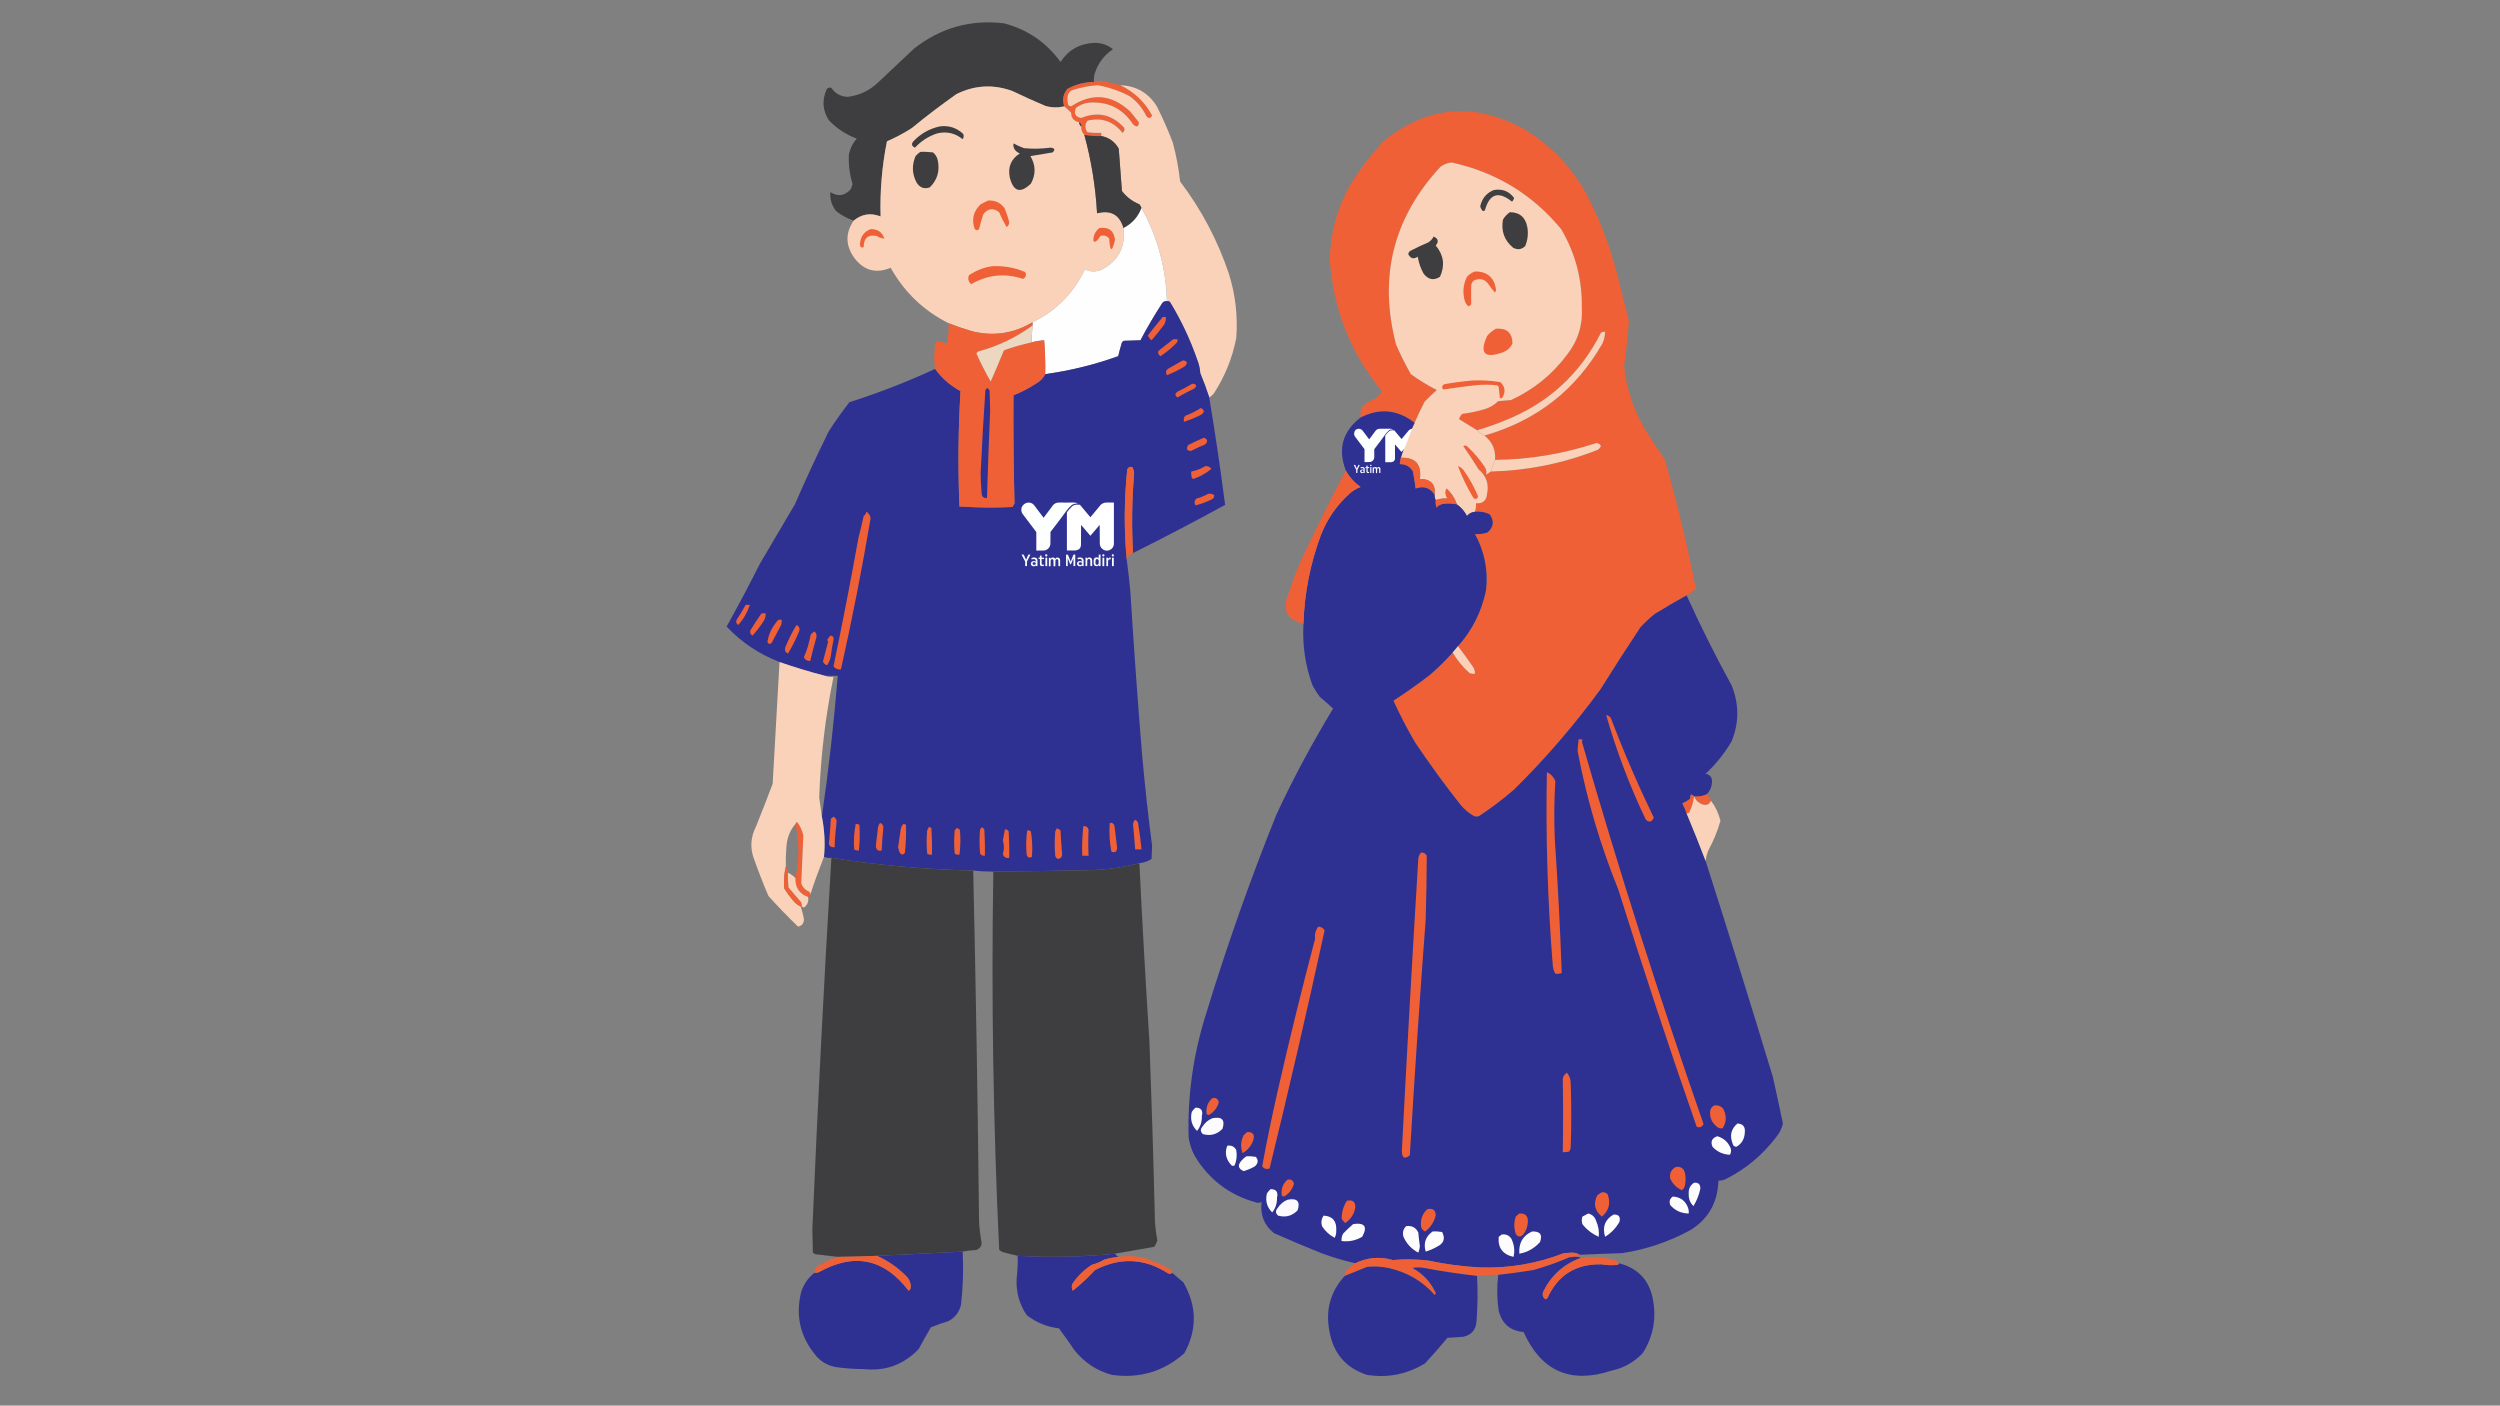 <?xml version="1.0" encoding="utf-8"?>
<!-- Generator: Adobe Illustrator 24.0.1, SVG Export Plug-In . SVG Version: 6.00 Build 0)  -->
<svg version="1.1" id="Layer_1" xmlns="http://www.w3.org/2000/svg" xmlns:xlink="http://www.w3.org/1999/xlink" x="0px" y="0px"
	 viewBox="0 0 2362 1328" style="enable-background:new 0 0 2362 1328;" xml:space="preserve">
<rect x="0" y="0" width="2362" height="1328" fill="#808080" stroke="none"/>
<style type="text/css">
	.st0{fill-rule:evenodd;clip-rule:evenodd;fill:#3E3E40;}
	.st1{fill-rule:evenodd;clip-rule:evenodd;fill:#EF6036;}
	.st2{fill-rule:evenodd;clip-rule:evenodd;fill:#F9D2B9;}
	.st3{fill-rule:evenodd;clip-rule:evenodd;fill:#3F3E40;}
	.st4{fill-rule:evenodd;clip-rule:evenodd;fill:#403F41;}
	.st5{fill-rule:evenodd;clip-rule:evenodd;fill:#FEFEFE;}
	.st6{fill-rule:evenodd;clip-rule:evenodd;fill:#2E3192;}
	.st7{fill-rule:evenodd;clip-rule:evenodd;fill:#EED7C1;}
	.st8{opacity:0.996;fill-rule:evenodd;clip-rule:evenodd;fill:#FEFFFE;enable-background:new    ;}
	.st9{opacity:0.955;fill-rule:evenodd;clip-rule:evenodd;fill:#FEFFFE;enable-background:new    ;}
	.st10{opacity:0.972;fill-rule:evenodd;clip-rule:evenodd;fill:#FEFFFE;enable-background:new    ;}
	.st11{opacity:0.973;fill-rule:evenodd;clip-rule:evenodd;fill:#FEFFFE;enable-background:new    ;}
	.st12{opacity:0.978;fill-rule:evenodd;clip-rule:evenodd;fill:#FEFFFE;enable-background:new    ;}
	.st13{opacity:0.988;fill-rule:evenodd;clip-rule:evenodd;fill:#FEFFFE;enable-background:new    ;}
	.st14{opacity:0.997;fill-rule:evenodd;clip-rule:evenodd;fill:#FEFFFE;enable-background:new    ;}
	.st15{fill-rule:evenodd;clip-rule:evenodd;fill:#FDFCFD;}
	.st16{fill-rule:evenodd;clip-rule:evenodd;fill:#FBFBFD;}
	.st17{fill-rule:evenodd;clip-rule:evenodd;fill:#FEFDFE;}
	.st18{fill-rule:evenodd;clip-rule:evenodd;fill:#FDFDFD;}
	.st19{fill-rule:evenodd;clip-rule:evenodd;fill:#FDFDFE;}
	.st20{fill-rule:evenodd;clip-rule:evenodd;fill:#FCFCFD;}
	.st21{opacity:0.957;fill-rule:evenodd;clip-rule:evenodd;fill:#FEFFFE;enable-background:new    ;}
	.st22{opacity:0.959;fill-rule:evenodd;clip-rule:evenodd;fill:#FEFFFE;enable-background:new    ;}
	.st23{opacity:0.968;fill-rule:evenodd;clip-rule:evenodd;fill:#FEFFFE;enable-background:new    ;}
	.st24{opacity:0.97;fill-rule:evenodd;clip-rule:evenodd;fill:#FEFFFE;enable-background:new    ;}
	.st25{opacity:0.976;fill-rule:evenodd;clip-rule:evenodd;fill:#FEFFFE;enable-background:new    ;}
	.st26{opacity:0.98;fill-rule:evenodd;clip-rule:evenodd;fill:#FEFFFE;enable-background:new    ;}
</style>
<g>
	<g>
		<path class="st0" d="M1033.5,77.5c-8.9,0.1-17.2,2.3-25,6.5c-4,4.9-5,10.4-3,16.5c-6,1.4-12,1.3-18-0.5c-10.5-4.4-20.8-9.1-31-14
			c-18.1-6.6-35.8-5.6-53,3c-14.4,10.2-28.4,20.8-42,32c-7.5,4.8-15.3,9-23.5,12.5c-4.7,23.4-6.7,47.1-6,71
			c-9.4-3.7-17.9-2.3-25.5,4c-6-2.1-11.5-5.1-16.5-9c-4.1-5.2-6-11.2-5.5-18c7.3,4.6,13.8,3.6,19.5-3c0.5-1.5,1-3,1.5-4.5
			c-2.7-9-3.9-18.2-3.5-27.5c1-5.9,3.5-11.1,7.5-15.5c-10.1-3.8-19-9.6-26.5-17.5c-5.9-9.4-6.5-19.1-2-29c1.1-1.7,2.6-2.2,4.5-1.5
			c3.6,5.4,8.8,8.3,15.5,8.5c11-1.4,20.5-5.9,28.5-13.5c11.3-10.7,22.7-21.3,34-32c25-19.7,53.3-27.7,85-24
			c22.1,5.8,40,18,53.5,36.5c7.5-11.4,18.1-17.4,32-18c6.6-0.1,12.5,1.9,17.5,6c-8.7,5.9-14.6,13.9-17.5,24
			C1033.5,72.8,1033.3,75.1,1033.5,77.5z"/>
	</g>
	<g>
		<path class="st1" d="M1058.5,80.5c13,6.2,23,15.7,30,28.5c-1.4,3.1-3.3,3.3-5.5,0.5c-3.6-7.4-8.8-13.6-15.5-18.5
			c-9.6-5.1-19.8-8.6-30.5-10.5c-8,0.6-15.8,2.1-23.5,4.5c-2.2,0.8-3.7,2.3-4.5,4.5c-0.8,3.4-0.7,6.7,0.5,10c0.8,0.4,1.6,0.8,2.5,1
			c19.8-13.1,38.4-11.4,56,5c2.7,3.3,5.3,6.7,8,10c-0.1,4.4-1.9,5.1-5.5,2c-9.8-15.1-23.8-21.9-42-20.5c-4.5,0.6-8.5,2.2-12,5
			c-2.1,5.2-0.5,8.4,5,9.5c15.4-6.4,28.9-3.4,40.5,9c0.9,2.1,0.4,3.8-1.5,5c-8.6-10.9-19.6-14.7-33-11.5c-2.7,3.7-2.7,7.3,0,11
			c4.3,0.5,8.7,0.7,13,0.5c0,1,0,2,0,3c-5.4,0.3-10.8-0.1-16-1c-2.1-2.2-3.1-4.9-3-8c0.3-1.9-0.4-3.2-2-4c-4.9-1-7.4-4-7.5-9
			c-2.1-2.2-4.2-4.2-6.5-6c-2-6.1-1-11.6,3-16.5c7.8-4.2,16.1-6.4,25-6.5c1.6-0.6,3.2-0.9,5-1C1045.3,77.2,1052,78.6,1058.5,80.5z"
			/>
	</g>
	<g>
		<path class="st2" d="M1058.5,80.5c15.1,0.6,26.6,7.3,34.5,20c5.6,11.1,10.6,22.5,15,34c3.3,12.1,5.6,24.5,7,37
			c20,26.4,35.4,55.4,46,87c6.3,19.9,8.6,40.2,7,61c-3.7,18.8-10.7,36.1-21,52c-1.3,1.7-2.8,3-4.5,4c-2.5-7.7-5.3-15.3-8.5-23
			c-0.3-4.5-1.3-8.8-3-13c-6.6-18.9-15.1-36.9-25.5-54c-0.8-0.9-1.8-1.2-3-1c-0.9-31.4-8.9-60.7-24-88c-0.5-1.2-1.2-2.4-2-3.5
			c-6.6-2.6-12.1-6.8-16.5-12.5c-1-13.3-2-26.7-3-40c-3.7-6.6-9.2-10.6-16.5-12c0-1,0-2,0-3c-4.3,0.2-8.7,0-13-0.5
			c-2.7-3.7-2.7-7.3,0-11c13.4-3.2,24.4,0.6,33,11.5c1.9-1.2,2.4-2.9,1.5-5c-11.6-12.4-25.1-15.4-40.5-9c-5.5-1.1-7.1-4.3-5-9.5
			c3.5-2.8,7.5-4.4,12-5c18.2-1.4,32.2,5.4,42,20.5c3.6,3.1,5.4,2.4,5.5-2c-2.7-3.3-5.3-6.7-8-10c-17.6-16.4-36.2-18.1-56-5
			c-0.9-0.2-1.7-0.6-2.5-1c-1.2-3.3-1.3-6.6-0.5-10c0.8-2.2,2.3-3.7,4.5-4.5c7.7-2.4,15.5-3.9,23.5-4.5c10.7,1.9,20.9,5.4,30.5,10.5
			c6.7,4.9,11.9,11.1,15.5,18.5c2.2,2.8,4.1,2.6,5.5-0.5C1081.5,96.2,1071.5,86.7,1058.5,80.5z"/>
	</g>
	<g>
		<path class="st2" d="M1005.5,100.5c2.3,1.8,4.4,3.8,6.5,6c0.1,5,2.6,8,7.5,9c0.2,1.7,0.8,3,2,4c-0.1,3.1,0.9,5.8,3,8
			c6.6,24.2,10.6,48.9,12,74c13-3.3,21.3,1.3,25,14c2.1,17.9-4.9,31.1-21,39.5c-5.3,2.1-10.5,1.9-15.5-0.5
			c-10.7,22.5-27.2,39.2-49.5,50c-17.9,10.7-36.9,13.5-57,8.5c-7.5-2.2-14.8-4.7-22-7.5c-23.7-11.8-42-29.3-55-52.5
			c-13.9,5.8-25.4,2.6-34.5-9.5c-8.2-11.6-8.4-23.3-0.5-35c7.6-6.3,16.1-7.7,25.5-4c-0.7-23.9,1.3-47.6,6-71
			c8.2-3.5,16-7.7,23.5-12.5c13.6-11.2,27.6-21.8,42-32c17.2-8.6,34.9-9.6,53-3c10.2,4.9,20.5,9.6,31,14
			C993.5,101.8,999.5,101.9,1005.5,100.5z"/>
	</g>
	<g>
		<path class="st1" d="M1593.5,562.5c-10.1,5.6-20.1,11.4-30,17.5c-4.8,3.8-9.3,8-13.5,12.5c-12.9,19.5-25.6,39.2-38,59
			c-24.6,33.6-51.7,65.1-81.5,94.5c-10.5,9.1-21.5,17.4-33,25c-1.7,0.7-3.3,0.7-5,0c-4.8-2.7-8.9-6.2-12.5-10.5
			c-15.1-19.1-29.4-38.8-43-59c-7.5-12.8-14.3-26-20.5-39.5c11.6-7.5,22.9-15.5,34-24c7.9-6.7,15.2-13.9,22-21.5
			c4.3,7.3,9.6,13.8,16,19.5c1.6,0.5,3.3,0.7,5,0.5c0.1-2.2-0.4-4.2-1.5-6c-4.7-6.8-9.5-13.5-14.5-20c13.6-15.2,22.4-32.8,26.5-53
			c2.1-18.8-1.4-36.4-10.5-53c3.8,0.4,7.8-0.1,12-1.5c5.7-5.2,6.3-10.9,2-17c-4.4-2.2-9.1-3-14-2.5c0.9-2.6,1.2-5.2,1-8
			c6.4,0.5,9.9-2.5,10.5-9c1.9-9.4-0.8-17-8-23c-4.6-7.5-9.5-14.8-14.5-22c1.3-0.9,2.6-0.7,4,0.5c6.3,5.9,11.8,12.4,16.5,19.5
			c1.4,2.3,1.7,4.7,1,7c1.6-0.9,3.1-1.9,4.5-3c34.9-0.9,68.6-7.7,101-20.5c4.1-2.9,3.8-5-1-6.5c-31.4,10.3-63.4,15.7-96,16
			c0.8-9.5-2.6-17.1-10-23c49.1-14,86.3-43,111.5-87c1.6-3.5,2.4-7.2,2.5-11c-1.5-0.3-2.8,0.1-4,1c-19.6,38.8-49.6,66.3-90,82.5
			c-8.8,3.7-17.8,6.8-27,9.5c-5.6-3.5-11.3-7-17-10.5c0.6-1.9,1.6-3.6,3-5c7.8-0.9,15.5-2.6,23-5c4.2-1.6,7.8-3.9,11-7
			c4-0.3,8-0.7,12-1c21.6-9.9,39.4-24.4,53.5-43.5c10-12.9,14.5-27.6,13.5-44c0.4-26.6-6.1-51.2-19.5-74
			c-27.1-32.8-61.6-53.8-103.5-63c-3.8,0.4-7.3,1.8-10.5,4c-44.7,48.2-58.7,104.2-42,168c4.1,9.6,8.8,18.9,14,28
			c7.8,5.7,16,10.7,24.5,15c-4,3.5-7.8,7.1-11.5,11c-3.5,6.6-6.6,13.3-9.5,20c-16-12.5-33-14.2-51-5c-0.2-3,0-6,0.5-9
			c4.1-4.3,8.9-7.5,14.5-9.5c2.2-1.7,3.9-3.9,5-6.5c-29.2-35.6-45.5-76.4-49-122.5c0.2-26.7,7-51.5,20.5-74.5
			c8.7-13.7,18.5-26.5,29.5-38.5c42.3-34.5,87.3-38.2,135-11c25.9,15.9,45.7,37.4,59.5,64.5c11,21.8,19.7,44.4,26,68
			c4,16,8,32,12,48c-1,14.2-2.5,28.3-4.5,42.5c2.2,20.5,8.3,39.6,18.5,57.5c6.4,10.5,13.1,20.8,20,31c11.6,40.6,21.4,81.6,29.5,123
			c-1.1-0.1-2.1,0-3,0.5C1597.9,560.1,1595.9,561.6,1593.5,562.5z"/>
	</g>
	<g>
		<path class="st0" d="M1019.5,115.5c1.6,0.8,2.3,2.1,2,4C1020.3,118.5,1019.7,117.2,1019.5,115.5z"/>
	</g>
	<g>
		<path class="st0" d="M887.5,119.5c8.7-1.3,16.2,1.1,22.5,7c0.8,1.8,0.6,3.4-0.5,5c-7-5.7-15-7.6-24-5.5c-8.2,2.7-15.2,7.2-21,13.5
			c-3.2-1.4-3.7-3.4-1.5-6C869.8,126.3,878,121.7,887.5,119.5z"/>
	</g>
	<g>
		<path class="st0" d="M1024.5,127.5c5.2,0.9,10.6,1.3,16,1c7.3,1.4,12.8,5.4,16.5,12c1,13.3,2,26.7,3,40c4.4,5.7,9.9,9.9,16.5,12.5
			c0.8,1.1,1.5,2.3,2,3.5c-3.2,8.5-8.9,14.9-17,19c-3.7-12.7-12-17.3-25-14C1035.1,176.4,1031.1,151.7,1024.5,127.5z"/>
	</g>
	<g>
		<path class="st0" d="M869.5,143.5c4-0.2,8,0,12,0.5c2.4,2,3.9,4.5,4.5,7.5c2.1,10-0.4,18.5-7.5,25.5c-5.2,1.9-9.4,0.4-12.5-4.5
			c-4.3-8.1-4.6-16.4-1-25C866.4,145.9,867.9,144.6,869.5,143.5z"/>
	</g>
	<g>
		<path class="st3" d="M957.5,135.5c3.2,1.7,6.5,3.2,10,4.5c8.4,0.8,16.7,0.6,25-0.5c4,0.4,4.7,1.9,2,4.5c-7,1.2-14,2.4-21,3.5
			c5.1,8.5,5.3,17.2,0.5,26c-10,9.6-16.6,7.6-20-6c-1.9-9.8,1.3-17.3,9.5-22.5C959,143,957,139.9,957.5,135.5z"/>
	</g>
	<g>
		<path class="st2" d="M1395.5,406.5c2.1,1.9,4.4,3.6,7,5c7.4,5.9,10.8,13.5,10,23c-1.3,3.6-2.6,7.2-4,11c-1.4,1.1-2.9,2.1-4.5,3
			c0.7-2.3,0.4-4.7-1-7c-4.7-7.1-10.2-13.6-16.5-19.5c-1.4-1.2-2.7-1.4-4-0.5c5,7.2,9.9,14.5,14.5,22c7.2,6,9.9,13.6,8,23
			c-0.6,6.5-4.1,9.5-10.5,9c0.2,2.8-0.1,5.4-1,8c-3.1,0.3-5.6,1.6-7.5,4c-2.3-4.5-5.5-8.1-9.5-11c-2.1-5.9-5.4-10.9-10-15
			c-1.2,3.3-0.9,6.5,1,9.5c-3.7-0.3-7.3,0.2-11,1.5c-0.8-1.5-1.1-3.2-1-5c1-10-3.6-15-14-15c1.8-13.8-4.2-20.5-18-20
			c3.5-11.3,7.8-22.3,13-33c2.9-6.7,6-13.4,9.5-20c3.7-3.9,7.5-7.5,11.5-11c-8.5-4.3-16.7-9.3-24.5-15c-5.2-9.1-9.9-18.4-14-28
			c-16.7-63.8-2.7-119.8,42-168c3.2-2.2,6.7-3.6,10.5-4c41.9,9.2,76.4,30.2,103.5,63c13.4,22.8,19.9,47.4,19.5,74
			c1,16.4-3.5,31.1-13.5,44c-14.1,19.1-31.9,33.6-53.5,43.5c-4,0.3-8,0.7-12,1c-3.2,3.1-6.8,5.4-11,7c-7.5,2.4-15.2,4.1-23,5
			c-1.4,1.4-2.4,3.1-3,5C1384.2,399.5,1389.9,403,1395.5,406.5z"/>
	</g>
	<g>
		<path class="st4" d="M1411.5,179.5c8-1.3,14.3,1.2,19,7.5c-0.3,1.4-0.9,2.6-2,3.5c-12.7-10.2-21.2-7.5-25.5,8
			c-0.7,1-1.6,1.1-2.5,0.5c-0.9-1.2-1.6-2.5-2-4C1400.2,187.4,1404.5,182.2,1411.5,179.5z"/>
	</g>
	<g>
		<path class="st1" d="M933.5,189.5c6.4-0.5,11.6,1.9,15.5,7c1.9,4.4,3.4,8.9,4.5,13.5c0,2-0.8,3.5-2.5,4.5c-2.6-4.5-5-9.1-7-14
			c-5.6-4.3-10.6-3.7-15,2c-1.5,4.6-2.9,9.3-4,14c-1.3,1.3-2.7,1.3-4,0c-3.3-8.8-1.5-16.7,5.5-23.5
			C928.9,191.8,931.3,190.6,933.5,189.5z"/>
	</g>
	<g>
		<path class="st5" d="M1078.5,196.5c15.1,27.3,23.1,56.6,24,88c-1.9-0.2-3.4,0.5-4.5,2c-7.3,11.3-14.2,23-20.5,35
			c-5.3,0.2-10.6,0.4-16,0.5c-0.5,0.5-1,1-1.5,1.5c-1.3,4.3-2.5,8.6-3.5,13c-22.4,8.1-45.4,13.7-69,17c0.2-10.7-0.1-21.4-1-32
			c-4.1,0.3-8.1,0.9-12,2c0.3-5.3,0.7-10.7,1-16c0-1,0-2,0-3c22.3-10.8,38.8-27.5,49.5-50c5,2.4,10.2,2.6,15.5,0.5
			c16.1-8.4,23.1-21.6,21-39.5C1069.6,211.4,1075.3,205,1078.5,196.5z"/>
	</g>
	<g>
		<path class="st0" d="M1426.5,200.5c9.2,0,14.7,4.7,16.5,14c1.1,6.2,0.4,12.2-2,18c-3.4,3.3-7.2,3.8-11.5,1.5
			c-8.3-7-11.4-15.8-9.5-26.5C1421.7,204.6,1423.9,202.3,1426.5,200.5z"/>
	</g>
	<g>
		<path class="st1" d="M1038.5,215.5c8.8-1.4,13.8,2.2,15,11c-2.9,12.1-4.8,11.8-5.5-1c-2.2-2.8-5-3.6-8.5-2.5c-0.9,2-2.3,3.6-4,5
			c-0.9,0.6-1.8,0.5-2.5-0.5C1032.9,222.7,1034.8,218.7,1038.5,215.5z"/>
	</g>
	<g>
		<path class="st1" d="M822.5,216.5c6.7-0.2,11.1,2.8,13,9c-2.5-0.3-4.8-1.1-7-2.5c-8.3-1.7-12.5,1.8-12.5,10.5
			c-2.3,0.9-3.5-0.1-3.5-3C813,223.5,816.3,218.9,822.5,216.5z"/>
	</g>
	<g>
		<path class="st0" d="M1354.5,223.5c4.4,1.9,5,4.8,2,8.5c7.5,8.9,8.9,18.8,4,29.5c-5.9,3.8-11,2.8-15.5-3c-2.8-5-4.6-10.3-5.5-16
			c-3.9,2.7-6.9,1.8-9-2.5c0.3-1.3,0.9-2.3,2-3c5.6-2.9,11.2-5.6,17-8C1351.7,227.6,1353.3,225.8,1354.5,223.5z"/>
	</g>
	<g>
		<path class="st1" d="M937.5,251.5c10.8-0.5,21.1,1.3,31,5.5c1.6,2.8,0.9,5-2,6.5c-17-5.7-33.3-4-49,5c-2.6-2.4-3.3-5.2-2-8.5
			C922.3,255.5,929.6,252.6,937.5,251.5z"/>
	</g>
	<g>
		<path class="st1" d="M1393.5,256.5c11.7-0.1,18.4,5.7,20,17.5c-0.3,0.8-0.7,1.7-1,2.5c-2-2.2-3.8-4.5-5.5-7
			c-3.6-5.7-8.4-7.2-14.5-4.5c-1.4,1.2-2.2,2.7-2.5,4.5c-0.1,6-0.1,12,0,18c-0.7,0.9-1.5,1.5-2.5,2c-1.7-1.3-2.8-2.9-3.5-5
			c-2.3-7.9-1.7-15.6,2-23C1388.2,259.2,1390.7,257.5,1393.5,256.5z"/>
	</g>
	<g>
		<path class="st6" d="M1102.5,284.5c1.2-0.2,2.2,0.1,3,1c10.4,17.1,18.9,35.1,25.5,54c1.7,4.2,2.7,8.5,3,13c3.2,7.7,6,15.3,8.5,23
			c5.6,33.8,10.6,67.6,15,101.5c-28.7,15.7-57.7,30.9-87,45.5c-1.4-24.8-1.1-49.7,1-74.5c0-2.3-0.5-4.5-1.5-6.5c-2.1-1-3.8-0.3-5,2
			c-2.9,28.5-3.1,56.8-0.5,85c1.4,10.3,2.6,20.6,3.5,31c3.2,51,6.8,102,11,153c2.6,28.9,5.7,57.7,9.5,86.5
			c-0.2,4.1-0.4,8.3-0.5,12.5c-3.5,2.3-7.3,3.6-11.5,4c-14.1,3.7-28.4,5.8-43,6.5c-31.7,0.7-63.3,1.2-95,1.5c-6.4,0-12.7-0.3-19-1
			c-45-1-89.6-5-134-12c-2.5,0.2-4.8-0.1-7-1c1.2-12.7,0.5-25.4-2-38c6.4-44.1,11.4-88.4,15-133c-4,0-8,0-12,0
			c-14.5-3.7-28.8-8.1-43-13c-19.3-7.5-35.9-18.6-50-33.5c10.9-19.6,21.4-39.4,31.5-59.5c11-18.7,22-37.3,33-56
			c10.1-23.3,20.8-46.3,32-69c6.1-9.5,12.6-18.6,19.5-27.5c27.7-8.8,54.7-19.3,81-31.5c6.3,8.8,14.3,15.8,24,21
			c-2.2,36.3-2.5,72.6-1,109c16.6,1.1,33.3,1.3,50,0.5c0.8-1.1,1.5-2.3,2-3.5c-0.9-34-1.2-68-1-102c7.7-3,15-6.9,22-11.5
			c3.5-2,6.2-4.9,8-8.5c23.6-3.3,46.6-8.9,69-17c1-4.4,2.2-8.7,3.5-13c0.5-0.5,1-1,1.5-1.5c5.4-0.1,10.7-0.3,16-0.5
			c6.3-12,13.2-23.7,20.5-35C1099.1,285,1100.6,284.3,1102.5,284.5z"/>
	</g>
	<g>
		<path class="st1" d="M1098.5,299.5c1,0,2,0,3,0c0.2,2.5-0.3,4.8-1.5,7c-3.8,5.2-7.8,10.2-12,15c-1.5-1.2-2.7-2.7-3.5-4.5
			C1089,311,1093.7,305.2,1098.5,299.5z"/>
	</g>
	<g>
		<path class="st1" d="M975.5,304.5c0,1,0,2,0,3c-15.4,11.3-32.4,19.5-51,24.5c-0.9,0.4-1.6,1.1-2,2c4.1,9.1,8.6,17.9,13.5,26.5
			c4.3-9.8,8.5-19.6,12.5-29.5c8.5-3.1,17.2-5.6,26-7.5c3.9-1.1,7.9-1.7,12-2c0.9,10.6,1.2,21.3,1,32c-1.8,3.6-4.5,6.5-8,8.5
			c-7,4.6-14.3,8.5-22,11.5c-0.2,34,0.1,68,1,102c-0.5,1.2-1.2,2.4-2,3.5c-16.7,0.8-33.4,0.6-50-0.5c-1.5-36.4-1.2-72.7,1-109
			c-9.7-5.2-17.7-12.2-24-21c-1.2-8.6-1.1-17.3,0.5-26c3.2-0.3,6.4,0.3,9.5,2c0.6-0.2,1.1-0.5,1.5-1c0.9-6.1,1.4-12.1,1.5-18
			c7.2,2.8,14.5,5.3,22,7.5C938.6,318,957.6,315.2,975.5,304.5z"/>
	</g>
	<g>
		<path class="st7" d="M975.5,307.5c-0.3,5.3-0.7,10.7-1,16c-8.8,1.9-17.5,4.4-26,7.5c-4,9.9-8.2,19.7-12.5,29.5
			c-4.9-8.6-9.4-17.4-13.5-26.5c0.4-0.9,1.1-1.6,2-2C943.1,327,960.1,318.8,975.5,307.5z"/>
	</g>
	<g>
		<path class="st1" d="M1413.5,310.5c10.2-0.6,15.3,4,15.5,14c-1.9,4.1-5.1,6.9-9.5,8.5c-17,6-21.9,0.8-14.5-15.5
			C1407.4,314.5,1410.3,312.2,1413.5,310.5z"/>
	</g>
	<g>
		<path class="st2" d="M1402.5,411.5c-2.6-1.4-4.9-3.1-7-5c9.2-2.7,18.2-5.8,27-9.5c40.4-16.2,70.4-43.7,90-82.5
			c1.2-0.9,2.5-1.3,4-1c-0.1,3.8-0.9,7.5-2.5,11C1488.8,368.5,1451.6,397.5,1402.5,411.5z"/>
	</g>
	<g>
		<path class="st1" d="M1108.5,320.5c1.3,0,2.7,0,4,0c0.2,1.1,0,2.1-0.5,3c-4.7,4.9-9.9,9.3-15.5,13c-2.2-1.3-2.8-3-2-5
			C1099.2,327.8,1103.9,324.1,1108.5,320.5z"/>
	</g>
	<g>
		<path class="st1" d="M1117.5,340.5c4.3,0.5,5,2.3,2,5.5c-5.4,3.4-11.1,6.2-17,8.5c-1.4-2.4-1.1-4.4,1-6
			C1108.2,345.8,1112.9,343.1,1117.5,340.5z"/>
	</g>
	<g>
		<path class="st1" d="M1391.5,359.5c8.8-0.4,17.4,0.1,26,1.5c4.5,4.2,5.2,9.1,2,14.5c-0.8,1.2-1.6,1.2-2.5,0c-0.3-3.3-0.7-6.7-1-10
			c-0.5-0.5-1-1-1.5-1.5c-7-0.7-14-0.7-21,0c-10.1,1.2-20.1,2.5-30,4c-1.5-2-1.2-3.7,1-5C1373.6,361.4,1382.6,360.2,1391.5,359.5z"
			/>
	</g>
	<g>
		<path class="st1" d="M1126.5,362.5c4,0.4,4.6,1.9,2,4.5c-5.5,2.6-10.8,5.5-16,8.5c-2.6-1.7-2.6-3.6,0-5.5
			C1117.4,367.7,1122.1,365.2,1126.5,362.5z"/>
	</g>
	<g>
		<path class="st6" d="M932.5,366.5c1.3,0.6,2.1,1.6,2.5,3c0.2,6.2,0.3,12.3,0.5,18.5c-1.2,27.5-2.2,55-3,82.5c-3,0.3-4.7-1-5-4
			c-0.6-6.3-0.9-12.6-1-19c1.2-26.3,2.7-52.7,4.5-79C931.7,368,932.2,367.3,932.5,366.5z"/>
	</g>
	<g>
		<path class="st1" d="M1134.5,385.5c3.8,1.9,3.8,4.1,0,6.5c-5.2,2.7-10.5,4.8-16,6.5c-0.2-2,0.1-3.8,1-5.5
			C1124.8,391,1129.8,388.5,1134.5,385.5z"/>
	</g>
	<g>
		<path class="st6" d="M1336.5,399.5c-5.2,10.7-9.5,21.7-13,33c-0.3,2-0.7,4-1,6c5.6-0.1,9.8,2.2,12.5,7c1,5.3,1.8,10.6,2.5,16
			c7.7-2.8,13.7-0.8,18,6c-0.1,1.8,0.2,3.5,1,5c-0.2,2.4,0,4.7,0.5,7c1.8-1.8,4-3,6.5-3.5c4.4-0.6,8.7-0.5,13,0.5
			c4,2.9,7.2,6.5,9.5,11c1.9-2.4,4.4-3.7,7.5-4c4.9-0.5,9.6,0.3,14,2.5c4.3,6.1,3.7,11.8-2,17c-4.2,1.4-8.2,1.9-12,1.5
			c9.1,16.6,12.6,34.2,10.5,53c-4.1,20.2-12.9,37.8-26.5,53c-1.6,2-3.3,4-5,6c-6.8,7.6-14.1,14.8-22,21.5c-11.1,8.5-22.4,16.5-34,24
			c6.2,13.5,13,26.7,20.5,39.5c13.6,20.2,27.9,39.9,43,59c3.6,4.3,7.8,7.8,12.5,10.5c1.7,0.7,3.3,0.7,5,0c11.5-7.6,22.5-15.9,33-25
			c29.8-29.4,56.9-60.9,81.5-94.5c12.4-19.8,25.1-39.5,38-59c4.2-4.5,8.7-8.7,13.5-12.5c9.9-6.1,19.9-11.9,30-17.5
			c13.1,28.9,27.3,57.2,42.5,85c7.2,17.7,7.2,35.4,0,53c-6.7,11.3-14.8,21.5-24.5,30.5c4.1,0.9,6.1,3.4,6,7.5c-0.1,4.7-1.8,8.7-5,12
			c-3.8,1.8-7.8,2.4-12,2c-2.4-2.8-3.6-2.2-3.5,2c-2.2,1.9-4.8,3.4-7.5,4.5c1.6,3.1,3,6.2,4,9.5c6.3,15,12.3,30,18,45
			c21.7,67.8,42.8,135.8,63.5,204c3.3,14.6,6.4,29.3,9.5,44c-1.1,4.9-3.3,9.2-6.5,13c-12.9,16.9-28.7,30-47.5,39.5
			c-2.2,1-4.6,1.5-7,1.5c-0.5,20.3-9.2,35.8-26,46.5c-20.4,11.1-42.1,18.5-65,22c-13.3,0.4-26.7,0.9-40,1.5c-2.1-1.3-4.6-2-7.5-2
			c-2.5,0.2-5,0.3-7.5,0.5c-25.4,9.9-51.7,14.4-79,13.5c-16.5-0.9-32.8-3-49-6.5c-11.2-1.3-22.3-1.5-33.5-0.5
			c-12.3-3.5-24.1-2.5-35.5,3c-10.9-2.4-21.5-5.6-32-9.5c-15.2-6.1-30.2-12.4-45-19c-9.3-7.6-13.1-17.4-11.5-29.5
			c-1.7,1.1-3.6,1.2-5.5,0.5c-24.9-6.9-44.1-21.4-57.5-43.5c-3.1-5.6-5.1-11.6-6-18c-1.1-39.2,4.3-77.5,16-115
			c19.6-64.3,41.9-127.7,67-190c16-34.4,33.9-67.7,53.5-100c-4-3.8-8.2-7.5-12.5-11c-2.6-3.5-4.9-7.2-7-11
			c-6.8-18.8-9.6-38.1-8.5-58c0.9-28.9,6.4-56.9,16.5-84c6-15.4,15.2-28.5,27.5-39.5c3-2.5,6.3-4.5,10-6c-6-4.1-10.6-9.3-14-15.5
			c-7.7-20.2-3.1-36.9,14-50C1303.5,385.3,1320.5,387,1336.5,399.5z"/>
		<g>
			<g>
				<path class="st8" d="M1283.6,405.1c1.4,0,2.6,0.5,3.6,1.5c2.1,2.8,4.3,5.6,6.4,8.5c2.1-2.8,4.1-5.5,6.2-8.3
					c1-1.1,2.2-1.7,3.7-1.7c3.4,0,6.7,0,10.1,0c0.9,0,1.8,0.2,2.6,0.6c-0.8,0-1.6,0.1-2.3,0.2c-0.7,0.2-1.4,0.5-1.9,1
					c-0.4,0.4-0.9,0.8-1.3,1.3c-0.7,0.8-1.4,1.6-2,2.4c-1.3,1.8-2.6,3.7-4,5.5c-2.1,2.8-4.2,5.5-6.3,8.3c0,2.7,0,5.4,0,8
					c-0.3,1.9-1.3,3.2-3,3.9c-0.3,0.1-0.6,0.2-0.8,0.2c-1.8,0.1-3.6,0.1-5.4,0.1c0-4.1,0-8.1,0-12.2c-3-4-6-8-9-11.9
					c-0.9-1.4-1.1-2.9-0.5-4.5C1280.2,406.2,1281.6,405.2,1283.6,405.1z"/>
			</g>
			<g>
				<path class="st9" d="M1295.1,439c0.5,0,0.8,0.3,0.8,0.7c0,0.5-0.3,0.7-0.8,0.7c-0.6-0.1-0.8-0.4-0.7-1
					C1294.6,439.2,1294.9,439,1295.1,439z"/>
			</g>
			<g>
				<path class="st10" d="M1279,439.3c0.5,0,0.9,0,1.4,0c0.5,1.1,1,2.2,1.5,3.3c0.5-1.1,1-2.2,1.5-3.3c0.4,0,0.9,0,1.3,0
					c-0.7,1.5-1.5,3-2.2,4.6c0,1,0,1.9,0,2.9c-0.4,0-0.8,0-1.2,0c0-1,0-1.9,0-2.9C1280.5,442.3,1279.8,440.8,1279,439.3z"/>
			</g>
			<g>
				<path class="st11" d="M1291,439.9c0.4,0,0.7,0,1.1,0c0,0.5,0,0.9,0,1.4c0.5,0,1,0,1.5,0c0,0.3,0,0.6,0,0.9c-0.5,0-1,0-1.5,0
					c0,1.1,0,2.2,0.1,3.3c0.1,0.2,0.2,0.3,0.4,0.4c0.3,0,0.6,0,0.9-0.1c0,0.3,0.1,0.6,0.1,0.9c0,0,0,0.1,0,0.1
					c-0.6,0.1-1.1,0.2-1.7,0.1c-0.5-0.2-0.8-0.5-0.9-1.1c0-1.2,0-2.4,0-3.6c-0.3,0-0.6,0-0.9,0c0-0.3,0-0.6,0-0.9c0.3,0,0.6,0,0.9,0
					C1291,440.8,1291,440.4,1291,439.9z"/>
			</g>
			<g>
				<path class="st11" d="M1286.9,441.2c0.6,0,1.1,0.1,1.6,0.3c0.6,0.4,0.9,0.9,0.9,1.5c0,1.3,0,2.6,0,3.8c-0.3,0-0.6,0-0.9,0
					c0-0.1-0.1-0.3-0.1-0.4c-0.4,0.4-0.9,0.6-1.5,0.6c-0.8,0-1.4-0.3-1.8-1c-0.3-1.3,0.2-2,1.4-2.4c0.4,0,0.8,0,1.3,0.1
					c0.2,0.1,0.3,0.2,0.5,0.3c0.1-1.4-0.6-2-1.9-1.7c-0.2,0-0.5,0.1-0.7,0.3c-0.1-0.3-0.2-0.6-0.3-0.9c0.1-0.1,0.3-0.2,0.4-0.2
					C1286.2,441.3,1286.5,441.2,1286.9,441.2z M1287,444.3c0.5-0.1,1,0.1,1.3,0.5c0.2,0.7-0.1,1.1-0.8,1.3c-0.5,0.1-0.9-0.1-1.2-0.4
					C1286.1,445,1286.3,444.5,1287,444.3z"/>
			</g>
			<g>
				<path class="st12" d="M1299.3,441.2c0.6-0.1,1.1,0.1,1.5,0.6c0.1,0.1,0.1,0.2,0.2,0.4c0.4-0.7,1-1,1.8-0.9
					c0.6,0.1,1.1,0.4,1.3,1c0.1,0.2,0.1,0.4,0.1,0.6c0,1.3,0,2.7,0,4c-0.4,0-0.7,0-1.1,0c0-1.3,0-2.6-0.1-3.8
					c-0.2-0.7-0.6-0.9-1.3-0.7c-0.3,0.1-0.5,0.4-0.5,0.7c-0.1,1.3-0.1,2.6-0.1,3.9c-0.4,0-0.8,0-1.1,0c0-1.3,0-2.6-0.1-3.9
					c-0.2-0.6-0.6-0.9-1.2-0.7c-0.3,0.1-0.6,0.4-0.6,0.7c-0.1,1.3-0.1,2.6-0.1,3.9c-0.4,0-0.7,0-1.1,0c0-1.8,0-3.7,0-5.5
					c0.3,0,0.6,0,1,0c0,0.2,0,0.4,0.1,0.7C1298.4,441.5,1298.8,441.2,1299.3,441.2z"/>
			</g>
			<g>
				<path class="st13" d="M1294.6,441.3c0.4,0,0.8,0,1.1,0c0,1.8,0,3.7,0,5.5c-0.4,0-0.8,0-1.1,0
					C1294.6,445,1294.6,443.1,1294.6,441.3z"/>
			</g>
		</g>
		<path class="st14" d="M1327,423.7l7.3-18.6c-1.2,0.1-2.2,0.6-3.2,1.4c-2.3,2.7-4.6,5.5-6.9,8.3c-2.3-2.7-4.6-5.5-6.9-8.2
			c-0.8-0.1-1.5-0.1-2.3,0c-0.6,0-1.1,0.1-1.6,0.3c-0.6,0.3-1.1,0.6-1.6,1.1c-1.1,1.1-2.1,2.3-3,3.6c0,8.4,0,16.7,0,25.1
			c1.8,0,3.6,0,5.4,0c0.3,0,0.5-0.1,0.8-0.1c1.9-0.4,2.9-1.5,3-3.4c0-4.4,0-8.8,0-13.3c2,2.4,4.1,4.8,6.1,7.1
			C1325.1,425.9,1326,424.8,1327,423.7z"/>
	</g>
	<g>
		<path class="st1" d="M1137.5,413.5c3.6,1.6,3.9,3.8,1,6.5c-4.4,1.7-8.8,3.7-13,6c-4,0.2-5-1.7-3-5.5
			C1127.5,418,1132.5,415.6,1137.5,413.5z"/>
	</g>
	<g>
		<path class="st2" d="M1408.5,445.5c1.4-3.8,2.7-7.4,4-11c32.6-0.3,64.6-5.7,96-16c4.8,1.5,5.1,3.6,1,6.5
			C1477.1,437.8,1443.4,444.6,1408.5,445.5z"/>
	</g>
	<g>
		<path class="st1" d="M1323.5,432.5c13.8-0.5,19.8,6.2,18,20c10.4,0,15,5,14,15c-4.3-6.8-10.3-8.8-18-6c-0.7-5.4-1.5-10.7-2.5-16
			c-2.7-4.8-6.9-7.1-12.5-7C1322.8,436.5,1323.2,434.5,1323.5,432.5z"/>
	</g>
	<g>
		<path class="st1" d="M1070.5,522.5c-3,1-5,3-6,6c-2.6-28.2-2.4-56.5,0.5-85c1.2-2.3,2.9-3,5-2c1,2,1.5,4.2,1.5,6.5
			C1069.4,472.8,1069.1,497.7,1070.5,522.5z"/>
	</g>
	<g>
		<path class="st1" d="M1138.5,440.5c2.5-0.4,4.5,0.5,6,2.5c-5,4.2-10.7,7.3-17,9.5c-0.6-0.2-1.1-0.5-1.5-1c-0.5-2-0.7-4-0.5-6
			C1130.2,444.6,1134.6,443,1138.5,440.5z"/>
	</g>
	<g>
		<path class="st1" d="M1377.5,440.5c2.2,0.7,4.1,2,5.5,4c5.4,7.7,9.9,15.8,13.5,24.5c-1.2,3.1-2.9,3.3-5,0.5
			C1386,460.2,1381.3,450.5,1377.5,440.5z"/>
	</g>
	<g>
		<path class="st1" d="M1271.5,444.5c3.4,6.2,8,11.4,14,15.5c-3.7,1.5-7,3.5-10,6c-12.3,11-21.5,24.1-27.5,39.5
			c-10.1,27.1-15.6,55.1-16.5,84c-16.3-4.3-20.8-14.3-13.5-30c4.2-13.8,9.6-27.1,16-40C1246,494.2,1258.5,469.2,1271.5,444.5z"/>
	</g>
	<g>
		<path class="st1" d="M1376.5,476.5c-4.3-1-8.6-1.1-13-0.5c-2.5,0.5-4.7,1.7-6.5,3.5c-0.5-2.3-0.7-4.6-0.5-7
			c3.7-1.3,7.3-1.8,11-1.5c-1.9-3-2.2-6.2-1-9.5C1371.1,465.6,1374.4,470.6,1376.5,476.5z"/>
	</g>
	<g>
		<path class="st1" d="M1141.5,466.5c2-0.2,3.8,0.1,5.5,1c0.4,1.6-0.1,2.9-1.5,4c-5.1,2.6-10.5,4.6-16,6c-1.4-2.5-1.1-4.7,1-6.5
			C1134.5,470,1138.1,468.5,1141.5,466.5z"/>
	</g>
	<g>
		<path class="st1" d="M818.5,483.5c2.5,1.4,3.8,3.6,4,6.5c-8.1,47.7-17.4,95.2-28,142.5c-3,0.3-5.3-0.7-7-3
			c8.4-40.2,16.2-80.5,23.5-121c1.8-7,3.5-14,5-21C817.5,486.5,818.3,485.2,818.5,483.5z"/>
	</g>
	<g>
		<path class="st1" d="M704.5,571.5c1.3,0,2.7,0,4,0c-2.4,7-6,13.4-11,19c-1.9-1.2-2.4-2.9-1.5-5
			C699.1,580.9,701.9,576.3,704.5,571.5z"/>
	</g>
	<g>
		<path class="st1" d="M719.5,579.5c1.3,0,2.7,0,4,0c0,2.9-0.8,5.6-2.5,8c-3,4.7-6.4,9-10,13c-2-1.1-2.7-2.8-2-5
			C712.3,590,715.8,584.7,719.5,579.5z"/>
	</g>
	<g>
		<path class="st1" d="M735.5,585.5c1,0,2,0,3,0c0.2,1.7,0,3.4-0.5,5c-3,5.7-6,11.3-9,17c-1.7,1.4-3,1.1-4-1
			C726.4,598.4,729.9,591.4,735.5,585.5z"/>
	</g>
	<g>
		<path class="st1" d="M752.5,590.5c2.6,1.2,3.5,3.2,2.5,6c-3,7.3-6.5,14.3-10.5,21c-2.6-1.2-3.4-3.2-2.5-6
			C745,604.1,748.5,597.1,752.5,590.5z"/>
	</g>
	<g>
		<path class="st1" d="M769.5,596.5c1.4,1.3,2.1,2.9,2,5c-2.2,7.6-4.2,15.3-6,23c-2.8,0.1-4.8-1-6-3.5c3-6.9,5.1-14.1,6.5-21.5
			C767.1,598.4,768.3,597.4,769.5,596.5z"/>
	</g>
	<g>
		<path class="st1" d="M784.5,600.5c2.4,0.2,3.4,1.5,3,4c-1,5-1.9,10-2.5,15c-0.5,3.3-1.7,6.3-3.5,9c-2-0.5-3.3-1.7-4-3.5
			c1.7-6.4,3.3-12.7,5-19c-0.5-0.4-0.8-0.9-1-1.5C782.5,603.1,783.5,601.8,784.5,600.5z"/>
	</g>
	<g>
		<path class="st2" d="M1377.5,610.5c5,6.5,9.8,13.2,14.5,20c1.1,1.8,1.6,3.8,1.5,6c-1.7,0.2-3.4,0-5-0.5
			c-6.4-5.7-11.7-12.2-16-19.5C1374.2,614.5,1375.9,612.5,1377.5,610.5z"/>
	</g>
	<g>
		<path class="st1" d="M1517.5,675.5c1.9,0.4,3.4,1.4,4.5,3c12.1,31.9,25.6,63.2,40.5,94c-1.8,4.1-4.2,4.8-7.5,2
			C1539.7,742.5,1527.2,709.5,1517.5,675.5z"/>
	</g>
	<g>
		<path class="st1" d="M1491.5,698.5c1.4-0.2,2.7,0,4,0.5c-0.5,0.4-0.8,0.9-1,1.5c35,121.6,73.4,242.1,115,361.5
			c-1.5,2.9-3.7,3.8-6.5,2.5c-25.9-74.3-50.5-148.9-74-224c-17.2-42.4-30-86.1-38.5-131C1490.7,705.8,1491,702.1,1491.5,698.5z"/>
	</g>
	<g>
		<path class="st1" d="M1461.5,729.5c3.7,1.7,6.4,4.6,8,8.5c-1.2,18.5-1.3,37-0.5,55.5c2.9,42,5.1,84,6.5,126c-2,0.5-4,0.7-6,0.5
			c-1.5-2.6-2.3-5.4-2.5-8.5C1462.2,850.8,1460.3,790.2,1461.5,729.5z"/>
	</g>
	<g>
		<path class="st1" d="M1600.5,752.5c-0.5,5.2-2,10.2-4.5,15c-0.7,0.8-1.5,1.1-2.5,1c-1-3.3-2.4-6.4-4-9.5c2.8-1.1,5.2-2.6,7.5-4.5
			C1596.9,750.3,1598.1,749.7,1600.5,752.5z"/>
	</g>
	<g>
		<path class="st1" d="M1612.5,750.5c1.8,1.6,3.2,3.6,4,6c-1.5,3.6-4.2,4.7-8,3.5c-3.8-1.4-6.4-3.9-8-7.5
			C1604.7,752.9,1608.7,752.3,1612.5,750.5z"/>
	</g>
	<g>
		<path class="st2" d="M1600.5,752.5c1.6,3.6,4.2,6.1,8,7.5c3.8,1.2,6.5,0.1,8-3.5c4.3,5.6,7.3,12,9,19c-2.8,9.7-6.6,19.1-11.5,28
			c-1.3,3.2-2.2,6.6-2.5,10c-5.7-15-11.7-30-18-45c1,0.1,1.8-0.2,2.5-1C1598.5,762.7,1600,757.7,1600.5,752.5z"/>
	</g>
	<g>
		<path class="st1" d="M787.5,771.5c1.5,0.9,2.5,2.2,3,4c-1,8.3-1.7,16.6-2,25c-4.4,0.2-6.1-1.9-5-6.5c0.6-6.8,1.1-13.7,1.5-20.5
			C786,772.9,786.8,772.3,787.5,771.5z"/>
	</g>
	<g>
		<path class="st1" d="M1072.5,774.5c2,0.9,3,2.6,3,5c1.3,7.6,2.3,15.3,3,23c-2,0-4,0-6,0c-0.6-7.8-1.2-15.7-2-23.5
			C1070.5,777.2,1071.2,775.7,1072.5,774.5z"/>
	</g>
	<g>
		<path class="st1" d="M765.5,845.5c0,1.3-0.7,2-2,2c-8.3-3-12.3-9-12-18c3.7-17,3.7-34,0-51c0.3-0.8,0.8-1.5,1.5-2
			c3,3.9,5,8.2,6,13c-0.7,15-1.4,30-2,45c1.3,3.8,3.8,6.4,7.5,8C765.4,843.3,765.7,844.3,765.5,845.5z"/>
	</g>
	<g>
		<path class="st1" d="M831.5,777.5c2.4,0.9,3.4,2.8,3,5.5c-0.7,6.8-1.2,13.7-1.5,20.5c-3.4,0.9-5.3-0.6-5.5-4.5
			c0.7-5.7,1.4-11.3,2-17C829.8,780.2,830.4,778.7,831.5,777.5z"/>
	</g>
	<g>
		<path class="st1" d="M1048.5,777.5c2.4-0.4,3.9,0.6,4.5,3c0.8,7,1.7,14,2.5,21c-0.6,3.5-2.4,4.5-5.5,3
			C1048.3,795.5,1047.8,786.5,1048.5,777.5z"/>
	</g>
	<path class="st2" d="M774,753.5c1.3-38.4,5.8-76.4,13.5-114c-2.9,0.3-5.6,0-8-1c-14.5-3.7-28.8-8.1-43-13
		c-2.2,38.3-4.4,76.7-6.5,115c-5.1,13.7-10.5,27.4-16,41c-4.7,9.4-5.4,19.1-2,29c4.3,12.1,8.9,24.1,14,36c9,10,18.4,19.7,28,29
		c3.9-0.9,5.7-3.4,5.5-7.5c-0.7-3.9-1.7-7.8-3-11.5c-2.9-1.4-5.4-3.4-7.5-6c-2.9-3.5-5.6-7.2-8-11c-0.7-7.1-0.2-14.1,1.5-21
		c-0.2-6,0-12,0.5-18c0.4-8.4,3.2-15.7,8.5-22c0.3-0.8,0.8-1.5,1.5-2c3,3.9,5,8.2,6,13c-0.7,15-1.4,30-2,45c1.3,3.8,3.8,6.4,7.5,8
		c0.9,0.8,1.2,1.8,1,3c3.9-12.1,8.3-24.1,13-36c1.2-12.7,0.5-25.4-2-38C775.7,765.5,774.9,759.5,774,753.5z"/>
	<g>
		<path class="st1" d="M808.5,778.5c1.3-0.2,2.5,0.2,3.5,1c0.5,8,0.3,16-0.5,24c-1.6,0.2-3.1-0.1-4.5-1
			C806.4,794.4,806.9,786.4,808.5,778.5z"/>
	</g>
	<g>
		<path class="st1" d="M853.5,778.5c1-0.1,1.8,0.2,2.5,1c0.2,8.7-0.1,17.3-1,26c-1.5,2.5-3.2,2.5-5,0c-0.6-1.6-1.1-3.3-1.5-5
			c0.9-5.7,1.7-11.3,2.5-17C851.3,781.5,852.2,779.8,853.5,778.5z"/>
	</g>
	<g>
		<path class="st1" d="M1023.5,780.5c2.6-0.2,4.3,0.9,5,3.5c-0.4,8.1-0.4,16.2,0,24.5c-2,0-4,0-6,0
			C1022.2,799.1,1022.5,789.8,1023.5,780.5z"/>
	</g>
	<g>
		<path class="st1" d="M877.5,781.5c1-0.1,1.8,0.2,2.5,1c0.5,8.3,0.7,16.7,0.5,25c-1.6,0.2-3.1-0.1-4.5-1c-0.7-7.3-0.7-14.7,0-22
			C876.5,783.5,877,782.5,877.5,781.5z"/>
	</g>
	<g>
		<path class="st1" d="M927.5,781.5c1,0.5,1.8,1.1,2.5,2c0.5,8.3,0.7,16.7,0.5,25c-1.9,0.2-3.4-0.5-4.5-2c-0.7-7.7-0.7-15.3,0-23
			C926.7,783,927.2,782.3,927.5,781.5z"/>
	</g>
	<g>
		<path class="st1" d="M903.5,782.5c1.6-0.1,2.8,0.5,3.5,2c0.6,7.7,0.5,15.4-0.5,23c-1.6,0.2-3.1-0.1-4.5-1c-0.7-7.3-0.7-14.7,0-22
			C902.7,784,903.2,783.3,903.5,782.5z"/>
	</g>
	<g>
		<path class="st1" d="M998.5,782.5c1.2,0.5,2.4,1.2,3.5,2c0.3,7.5,0.8,15,1.5,22.5c0,2.5-1.1,4-3.5,4.5c-1.7-0.3-2.7-1.3-3-3
			c-0.7-7.7-0.7-15.3,0-23C997.5,784.5,998,783.5,998.5,782.5z"/>
	</g>
	<g>
		<path class="st1" d="M949.5,783.5c1.5,0,2.7,0.7,3.5,2c0.5,8.3,0.7,16.7,0.5,25c-3.1,0.5-5.1-0.7-6-3.5c1.3-4.3,1.3-8.7,0-13
			C948.1,790.5,948.8,787,949.5,783.5z"/>
	</g>
	<g>
		<path class="st1" d="M970.5,784.5c1.3-0.2,2.5,0.2,3.5,1c1.3,8,1.6,16,1,24c-2.5,1.5-4.1,0.8-5-2
			C969.2,799.8,969.4,792.1,970.5,784.5z"/>
	</g>
	<g>
		<path class="st1" d="M1342.5,805.5c2.5-0.2,4.3,0.8,5.5,3c-0.1,20-0.4,40-1,60c-5.6,74.3-10.6,148.7-15,223
			c-5,4.1-7.5,2.6-7.5-4.5c4.7-91.9,9.9-183.7,15.5-275.5C1340.2,809.2,1341.1,807.2,1342.5,805.5z"/>
	</g>
	<g>
		<path class="st0" d="M785.5,810.5c44.4,7,89,11,134,12c2.5,110,4.3,220,5.5,330c0.2,7.4,1.1,14.7,2.5,22c-0.4,3.2-2,5.3-5,6.5
			c-4.5,0.2-8.9,0.7-13,1.5c-27,1.5-54,2.8-81,4c-12.3,0.6-24.7,0.9-37,1c-6.9-0.8-13.9-1.6-21-2.5c-0.9-0.4-1.8-0.9-2.5-1.5
			c-0.2-7.3-0.3-14.7-0.5-22C772.5,1044.4,778.5,927.4,785.5,810.5z"/>
	</g>
	<g>
		<path class="st0" d="M1076.5,815.5c2.7,56.3,5.9,112.7,9.5,169c2,54,3.7,108,5,162c0,8.6,0.8,17.1,2.5,25.5c-0.7,2.1-1.7,4.1-3,6
			c-12.4,2.2-24.7,4.3-37,6.5c-30.6,3.1-61.3,3.8-92,2c-4.6-1.1-9.2-2.2-14-3.5c-1.4-0.5-2.6-1.3-3.5-2.5c-5.6-119-7.5-238-5.5-357
			c31.7-0.3,63.3-0.8,95-1.5C1048.1,821.3,1062.4,819.2,1076.5,815.5z"/>
	</g>
	<g>
		<path class="st1" d="M742.5,818.5c1.6,1.6,2.2,3.6,2,6c-0.2,4.7,0,9.3,0.5,14c4,4.7,8,9.3,12,14c0.5,1.3,0.7,2.6,0.5,4
			c-0.3,0-0.7,0-1,0c-2.9-1.4-5.4-3.4-7.5-6c-2.9-3.5-5.6-7.2-8-11C740.3,832.4,740.8,825.4,742.5,818.5z"/>
	</g>
	<g>
		<path class="st2" d="M744.5,824.5c2.6,1.3,4.9,2.9,7,5c-0.3,9,3.7,15,12,18c0.8,4.2-0.6,7.6-4,10c-0.7-0.4-1.3-0.7-2-1
			c0.2-1.4,0-2.7-0.5-4c-4-4.7-8-9.3-12-14C744.5,833.8,744.3,829.2,744.5,824.5z"/>
	</g>
	<g>
		<path class="st1" d="M1245.5,875.5c2.6,0.1,4.6,1.2,6,3.5c-16.4,75.2-33.7,150.2-52,225c-2.9,1-5.2,0.3-7-2
			c4.3-23.6,9.2-47.1,14.5-70.5c11-48.4,22.8-96.6,35.5-144.5C1241.9,882.9,1242.9,879,1245.5,875.5z"/>
	</g>
	<g>
		<path class="st1" d="M1480.5,1013.5c2.3,2.8,3.5,6.2,3.5,10c0.7,20.3,0.7,40.7,0,61c-0.3,1.3-0.8,2.4-1.5,3.5c-2,0.5-4,0.7-6,0.5
			c0.4-23,0.4-46,0-69C1476.9,1016.7,1478.2,1014.7,1480.5,1013.5z"/>
	</g>
	<g>
		<path class="st1" d="M1145.5,1037.5c3.4-0.6,5.4,0.7,6,4c-1.5,5.4-4.7,9.4-9.5,12c-0.8-0.1-1.4-0.5-2-1
			C1139.2,1046.4,1141,1041.4,1145.5,1037.5z"/>
	</g>
	<g>
		<path class="st1" d="M1619.5,1044.5c3.5-0.6,6.3,0.4,8.5,3c3.5,6.3,3.3,12.5-0.5,18.5c-2.3,0.4-4.3-0.2-6-2
			c-4.8-4.1-6.6-9.3-5.5-15.5C1616.7,1046.7,1617.9,1045.3,1619.5,1044.5z"/>
	</g>
	<g>
		<path class="st15" d="M1129.5,1046.5c5.3,0,7.3,2.7,6,8c0.2,5.2-1.3,9.9-4.5,14c-5-4.9-6.7-10.9-5-18
			C1127,1049,1128.2,1047.6,1129.5,1046.5z"/>
	</g>
	<g>
		<path class="st16" d="M1145.5,1056.5c9.1-1.8,12.2,1.6,9.5,10c-5.1,5.3-11.3,7-18.5,5c-2.4-2.2-2.6-4.5-0.5-7
			C1138.4,1060.8,1141.5,1058.1,1145.5,1056.5z"/>
	</g>
	<g>
		<path class="st17" d="M1641.5,1061.5c5.2,0.2,7.6,3.1,7,8.5c-0.3,6.1-2.9,10.6-8,13.5c-1.9-0.1-3.1-1.1-3.5-3
			C1634,1072.9,1635.5,1066.6,1641.5,1061.5z"/>
	</g>
	<g>
		<path class="st1" d="M1178.5,1069.5c5.5,0,7.3,2.7,5.5,8c-1.9,5.2-5.2,9.2-10,12c-2.1-5.8-1.8-11.4,1-17
			C1176.2,1071.4,1177.3,1070.4,1178.5,1069.5z"/>
	</g>
	<g>
		<path class="st18" d="M1622.5,1073.5c5.8,1.7,10,5.3,12.5,11c0.8,2.3,0.6,4.4-0.5,6.5c-6.5-0.2-12-2.7-16.5-7.5
			C1615.9,1078.6,1617.4,1075.3,1622.5,1073.5z"/>
	</g>
	<g>
		<path class="st19" d="M1159.5,1082.5c3.8-0.7,6.7,0.7,8.5,4c0.9,5,0.4,9.9-1.5,14.5c-1,0.7-2,0.7-3,0
			C1158.3,1095.5,1156.9,1089.3,1159.5,1082.5z"/>
	</g>
	<g>
		<path class="st19" d="M1177.5,1092.5c3-0.2,6,0,9,0.5c2.6,3.2,2.3,6.2-1,9c-3.3,1.9-6.8,3.4-10.5,4.5c-5.2-2.3-5.9-5.6-2-10
			C1174.4,1094.9,1175.9,1093.6,1177.5,1092.5z"/>
	</g>
	<g>
		<path class="st1" d="M1583.5,1102.5c4.6-0.6,7.4,1.4,8.5,6c0.7,3.7,0.7,7.3,0,11c-0.3,2.1-1.3,3.8-3,5c-5-2.3-8.7-6-11-11
			C1577.2,1108.5,1579,1104.8,1583.5,1102.5z"/>
	</g>
	<g>
		<path class="st1" d="M1216.5,1114.5c3.4-0.6,5.4,0.7,6,4c-1.5,5.4-4.7,9.4-9.5,12c-0.8-0.1-1.4-0.5-2-1
			C1210.2,1123.4,1212,1118.4,1216.5,1114.5z"/>
	</g>
	<g>
		<path class="st15" d="M1600.5,1117.5c4-0.5,6,1.3,6,5.5c-1.2,5.9-3.4,11.4-6.5,16.5c-3.2-3-4.7-6.9-4.5-11.5
			C1595.2,1123.4,1596.8,1119.9,1600.5,1117.5z"/>
	</g>
	<g>
		<path class="st15" d="M1200.5,1123.5c5.3,0,7.3,2.7,6,8c0.2,5.2-1.3,9.9-4.5,14c-5-4.9-6.7-10.9-5-18
			C1198,1126,1199.2,1124.6,1200.5,1123.5z"/>
	</g>
	<g>
		<path class="st1" d="M1513.5,1126.5c2.2-0.3,4.1,0.3,5.5,2c2.9,8.3,1.1,15.3-5.5,21c-6.8-5.5-8.3-12.2-4.5-20
			C1510.4,1128.2,1511.9,1127.2,1513.5,1126.5z"/>
	</g>
	<g>
		<path class="st19" d="M1580.5,1130.5c7.2,0.4,12.1,4.1,14.5,11c0.5,1.6,0.7,3.3,0.5,5c-7.1-0.1-12.9-2.7-17.5-8
			C1576.8,1135,1577.7,1132.4,1580.5,1130.5z"/>
	</g>
	<g>
		<path class="st16" d="M1216.5,1133.5c9.1-1.8,12.2,1.6,9.5,10c-5.1,5.3-11.3,7-18.5,5c-2.4-2.2-2.6-4.5-0.5-7
			C1209.4,1137.8,1212.5,1135.1,1216.5,1133.5z"/>
	</g>
	<g>
		<path class="st1" d="M1272.5,1134.5c5.5-1.3,8.2,0.9,8,6.5c-1.2,6.2-4.3,11-9.5,14.5c-1.5-1.2-2.7-2.7-3.5-4.5
			C1267.7,1145,1269.3,1139.5,1272.5,1134.5z"/>
	</g>
	<g>
		<path class="st1" d="M1348.5,1142.5c5-1.3,7.7,0.6,8,5.5c-1.4,6.4-4.8,11.5-10,15.5c-2.8-1.3-4.1-3.5-4-6.5
			C1342.3,1151.1,1344.3,1146.3,1348.5,1142.5z"/>
	</g>
	<g>
		<path class="st1" d="M1435.5,1146.5c5.7-0.3,8.3,2.3,8,8c-0.2,5-2,9.4-5.5,13c-2.6,1.4-4.6,0.7-6-2c-1.7-5.4-1.7-10.7,0-16
			C1433.2,1148.4,1434.3,1147.4,1435.5,1146.5z"/>
	</g>
	<g>
		<path class="st20" d="M1500.5,1146.5c3.8,0.9,6.3,3.2,7.5,7c2.2,4.9,3,9.9,2.5,15c-6.2-2.7-11.4-6.7-15.5-12c-0.7-2.3-0.7-4.7,0-7
			C1496.9,1148.4,1498.7,1147.4,1500.5,1146.5z"/>
	</g>
	<g>
		<path class="st5" d="M1524.5,1147.5c5-0.2,6.8,2.2,5.5,7c-3.3,5.8-7.8,10.5-13.5,14C1513.7,1159.2,1516.4,1152.2,1524.5,1147.5z"
			/>
	</g>
	<g>
		<path class="st19" d="M1250.5,1148.5c8.5,0.5,12.5,5.2,12,14c0.1,2.5-0.4,4.9-1.5,7c-4.9-2.6-8.9-6.3-12-11
			C1248,1154.8,1248.5,1151.5,1250.5,1148.5z"/>
	</g>
	<g>
		<path class="st17" d="M1278.5,1156.5c10.9-1.6,13.8,2.4,8.5,12c-6.1,3.6-12.6,4.9-19.5,4c-0.2-2.5,0.3-4.8,1.5-7
			C1272.1,1162.3,1275.2,1159.3,1278.5,1156.5z"/>
	</g>
	<g>
		<path class="st19" d="M1328.5,1158.5c5.3-0.8,9.2,1.2,11.5,6c0.4,4.3,0.9,8.7,1.5,13c-0.2,2.1-0.7,4.1-1.5,6
			c-6.4-3.4-11.1-8.4-14-15C1324.9,1164.6,1325.7,1161.2,1328.5,1158.5z"/>
	</g>
	<g>
		<path class="st19" d="M1353.5,1163.5c3-0.2,6,0,9,0.5c3.3,6.2,1.6,10.9-5,14c-3.3,1.9-6.8,3.4-10.5,4.5
			C1344.7,1174.7,1346.8,1168.4,1353.5,1163.5z"/>
	</g>
	<g>
		<path class="st20" d="M1447.5,1163.5c7.6-0.3,10.1,3,7.5,10c-5.3,5.9-11.8,9.6-19.5,11C1434.7,1174.5,1438.7,1167.5,1447.5,1163.5
			z"/>
	</g>
	<g>
		<path class="st19" d="M1418.5,1166.5c4.1-0.8,7.3,0.5,9.5,4c2.7,5.6,3.3,11.2,2,17c-10.3-2.3-15-8.7-14-19
			C1417,1167.9,1417.8,1167.3,1418.5,1166.5z"/>
	</g>
	<g>
		<path class="st6" d="M909.5,1182.5c0.9,16.7,0.4,33.3-1.5,50c-1.6,6.9-5.4,12.1-11.5,15.5c-5.7,1.8-11.4,3.8-17,6
			c-3.9,6.7-7.8,13.6-11.5,20.5c-14.1,14.8-31.4,21.2-52,19c-7.9,0-15.7-0.5-23.5-1.5c-9.8-1-17.7-5.5-23.5-13.5
			c-13.4-17.2-17.4-36.6-12-58c2.4-7.3,6.6-13.3,12.5-18c1.4,0.2,2.7,0,4-0.5c33.5-18.7,61.8-12.9,85,17.5c1.5-1,2.2-2.5,2-4.5
			c-0.2-3.2-1.4-6.1-3.5-8.5c-8.3-8.6-17.8-15.2-28.5-20C855.5,1185.3,882.5,1184,909.5,1182.5z"/>
	</g>
	<g>
		<path class="st1" d="M1492.5,1185.5c-1,0.3-1.7,1-2,2c-2.7-0.2-5.3,0-8,0.5c-11.1,4.8-22.4,8.8-34,12c-11.1,1.8-22.1,3.3-33,4.5
			c-6.7-0.1-13.4,0.2-20,1c-16.7-1.9-33.4-4.4-50-7.5c-3.7-0.7-7.3-0.7-11,0c9.6,5.2,16.7,12.7,21.5,22.5c0.8,1.1,0.6,2.1-0.5,3
			c-11.8-13.3-26.5-21.8-44-25.5c-6.6-1.4-13.3-1.7-20-1c-7,2.8-14,5.7-21,8.5c0-1.8,0.5-3.5,1.5-5c2.6-2.7,5.5-5,8.5-7
			c11.4-5.5,23.2-6.5,35.5-3c11.2-1,22.3-0.8,33.5,0.5c16.2,3.5,32.5,5.6,49,6.5c27.3,0.9,53.6-3.6,79-13.5c2.5-0.2,5-0.3,7.5-0.5
			C1487.9,1183.5,1490.4,1184.2,1492.5,1185.5z"/>
	</g>
	<g>
		<path class="st6" d="M1053.5,1184.5c0.8,1.2,1.8,2.2,3,3c-4.4,0.5-8.7,1.3-13,2.5c-3.7,2.2-7.7,3.9-12,5
			c-7.2,4.7-13.2,10.5-18,17.5c-1.2,2.3-1.2,4.7,0,7c7.5-5.9,14.4-12.4,21-19.5c23.7-12.3,46.7-11.3,69,3c1.6,0.8,2.9,0.6,4-0.5
			c3.4,3.1,6.9,6.1,10.5,9c12.9,22.3,13.2,44.6,1,67c-19.5,17.3-42.3,24.1-68.5,20.5c-14.4-3.9-26.2-11.8-35.5-23.5
			c-4.7-6.9-9.5-13.8-14.5-20.5c-11.4-1.3-21.6-5.5-30.5-12.5c-7-10.4-10.1-21.9-9.5-34.5c0.9-7.1,1.2-14.3,1-21.5
			C992.2,1188.3,1022.9,1187.6,1053.5,1184.5z"/>
	</g>
	<g>
		<path class="st1" d="M828.5,1186.5c10.7,4.8,20.2,11.4,28.5,20c2.1,2.4,3.3,5.3,3.5,8.5c0.2,2-0.5,3.5-2,4.5
			c-23.2-30.4-51.5-36.2-85-17.5c-1.3,0.5-2.6,0.7-4,0.5c0-2.1,0.6-3.9,2-5.5c6.3-4,13-7.2,20-9.5
			C803.8,1187.4,816.2,1187.1,828.5,1186.5z"/>
	</g>
	<g>
		<path class="st1" d="M1107.5,1202.5c-1.1,1.1-2.4,1.3-4,0.5c-22.3-14.3-45.3-15.3-69-3c-6.6,7.1-13.5,13.6-21,19.5
			c-1.2-2.3-1.2-4.7,0-7c4.8-7,10.8-12.8,18-17.5c4.3-1.1,8.3-2.8,12-5c4.3-1.2,8.6-2,13-2.5c8.7-1.4,17.4-0.9,26,1.5
			c7.9,2.8,15.6,6.1,23,10C1106.8,1199.8,1107.5,1201,1107.5,1202.5z"/>
	</g>
	<g>
		<path class="st6" d="M1490.5,1187.5c1.1,0.1,2.1,0.4,3,1c-16.1,5.9-27.9,16.5-35.5,32c-1,2.9-0.3,5.2,2,7c0.8-0.1,1.4-0.5,2-1
			c9.8-21.8,26.8-32.4,51-32c5.2,0.9,10.3,1.1,15.5,0.5c0.6-0.4,0.9-0.9,1-1.5c18.7,4.8,29.5,16.8,32.5,36c2.9,17.7-0.4,34-10,49
			c-8.1,8.5-17.9,14-29.5,16.5c-38.7,12.7-66.4,0.5-83-36.5c-12.6-1.1-20.4-7.8-23.5-20c-1.7-11.3-1.8-22.7-0.5-34
			c10.9-1.2,21.9-2.7,33-4.5c11.6-3.2,22.9-7.2,34-12C1485.2,1187.5,1487.8,1187.3,1490.5,1187.5z"/>
	</g>
	<g>
		<path class="st1" d="M1529.5,1193.5c-0.1,0.6-0.4,1.1-1,1.5c-5.2,0.6-10.3,0.4-15.5-0.5c-24.2-0.4-41.2,10.2-51,32
			c-0.6,0.5-1.2,0.9-2,1c-2.3-1.8-3-4.1-2-7c7.6-15.5,19.4-26.1,35.5-32c10.1-1.5,20.1-1,30,1.5
			C1526,1190.4,1528,1191.6,1529.5,1193.5z"/>
	</g>
	<g>
		<path class="st6" d="M1395.5,1205.5c0.8,14.3,0.6,28.7-0.5,43c-0.6,8-4.8,12.8-12.5,14.5c-5,0.3-10,0.7-15,1
			c-6.8,8.2-13.8,16.2-21,24c-16.9,10.4-35.2,14.1-55,11c-20.1-6.6-31.9-20.5-35.5-41.5c-3.8-19.9,1-37.3,14.5-52
			c7-2.8,14-5.7,21-8.5c6.7-0.7,13.4-0.4,20,1c17.5,3.7,32.2,12.2,44,25.5c1.1-0.9,1.2-1.9,0.5-3c-4.8-9.8-11.9-17.3-21.5-22.5
			c3.7-0.7,7.3-0.7,11,0C1362.1,1201.1,1378.8,1203.6,1395.5,1205.5z"/>
	</g>
	<g>
		<g>
			<path class="st8" d="M971.7,474.8c2,0,3.7,0.7,5.1,2.2c3.1,4.1,6.1,8.1,9.2,12.2c3-4,6-7.9,8.9-11.9c1.4-1.6,3.1-2.4,5.3-2.5
				c4.8,0,9.7,0.1,14.5,0c1.3,0,2.6,0.3,3.7,0.9c-1.1,0-2.3,0.1-3.4,0.3c-1,0.3-1.9,0.8-2.8,1.5c-0.6,0.6-1.3,1.2-1.9,1.8
				c-1,1.1-2,2.3-2.9,3.5c-1.9,2.6-3.8,5.3-5.8,7.9c-3,4-6,7.9-9.1,11.9c0,3.9,0,7.7-0.1,11.6c-0.4,2.7-1.9,4.6-4.4,5.6
				c-0.4,0.1-0.8,0.2-1.2,0.3c-2.6,0.1-5.1,0.1-7.7,0.1c0-5.8,0-11.7,0-17.5c-4.3-5.7-8.7-11.5-13-17.2c-1.3-2-1.5-4.2-0.7-6.5
				C966.9,476.3,968.9,475,971.7,474.8z"/>
		</g>
		<g>
			<path class="st14" d="M1045.6,474.8c2.3,0,4.5,0,6.8,0c0,13.2,0,26.4,0,39.6c-0.4,2.6-1.8,4.4-4.2,5.4c-2.9,1-5.4,0.3-7.5-1.9
				c-0.9-1.1-1.4-2.3-1.6-3.8c0-6.1,0-12.1-0.1-18.2c-2.9,3.4-5.9,6.9-8.8,10.3c-3-3.4-5.9-6.8-8.8-10.3c0,6.4,0,12.7-0.1,19.1
				c-0.2,2.8-1.7,4.4-4.4,4.9c-0.4,0.1-0.7,0.1-1.1,0.2c-2.6,0-5.2,0-7.8,0c0-12,0-24.1,0-36.1c1.3-1.8,2.8-3.5,4.4-5.1
				c0.7-0.6,1.4-1.2,2.3-1.6c0.7-0.3,1.5-0.4,2.3-0.5c1.1,0,2.2,0,3.3,0.1c3.3,3.9,6.7,7.9,9.9,11.8c3.3-4,6.6-8,9.9-11.9
				C1041.7,475.5,1043.5,474.8,1045.6,474.8z"/>
		</g>
		<g>
			<path class="st9" d="M988.4,523.6c0.7,0,1.1,0.4,1.2,1.1c-0.1,0.7-0.4,1-1.1,1.1c-0.9-0.1-1.2-0.6-1-1.5
				C987.7,523.9,988,523.6,988.4,523.6z"/>
		</g>
		<g>
			<path class="st21" d="M1042.4,523.6c0.8,0.1,1.2,0.5,1.1,1.4c-0.3,0.7-0.8,0.9-1.5,0.7c-0.5-0.3-0.7-0.8-0.6-1.4
				C1041.7,523.9,1042,523.6,1042.4,523.6z"/>
		</g>
		<g>
			<path class="st22" d="M1051.3,523.6c0.9,0.1,1.2,0.6,1.1,1.5c-0.3,0.6-0.8,0.8-1.4,0.6c-0.5-0.3-0.7-0.7-0.6-1.3
				C1050.5,523.9,1050.8,523.6,1051.3,523.6z"/>
		</g>
		<g>
			<path class="st10" d="M965.2,524c0.7-0.1,1.3-0.1,2,0c0.7,1.6,1.4,3.2,2.2,4.8c0.7-1.6,1.5-3.2,2.2-4.8c0.6-0.1,1.2-0.1,1.9,0
				c-1.1,2.2-2.1,4.4-3.2,6.6c0,1.4,0,2.8,0,4.2c-0.6,0-1.1,0-1.7,0c0-1.4,0-2.8,0-4.2C967.3,528.4,966.3,526.2,965.2,524z"/>
		</g>
		<g>
			<path class="st23" d="M1007.2,524c0.6,0,1.2,0,1.8,0.1c0.9,2.2,1.7,4.3,2.6,6.5c0.9-2.2,1.8-4.4,2.6-6.6c0.6,0,1.1,0,1.7,0
				c0,3.6,0,7.2,0,10.8c-0.6,0-1.1,0-1.7,0c0-2.5,0-4.9,0-7.4c-0.8,1.9-1.5,3.8-2.3,5.7c-0.3,0-0.6,0-0.8,0
				c-0.8-1.9-1.5-3.7-2.3-5.6c0,2.4,0,4.9,0,7.3c-0.5,0-1.1,0-1.6,0C1007.2,531.2,1007.2,527.6,1007.2,524z"/>
		</g>
		<g>
			<path class="st23" d="M1038.1,524c0.6,0,1.1,0,1.7,0c0,3.6,0,7.2,0,10.8c-0.5,0-1,0-1.5,0c0-0.3-0.1-0.5-0.1-0.8
				c-0.7,0.8-1.6,1.1-2.7,0.9c-1.4-0.3-2.1-1.1-2.2-2.5c0-1.1,0-2.1,0-3.2c0.2-1.9,1.3-2.7,3.2-2.6c0.6,0.1,1.1,0.3,1.5,0.8
				C1038.1,526.3,1038.1,525.2,1038.1,524z M1036.3,528.2c1,0,1.6,0.4,1.8,1.5c0,0.9,0,1.8-0.1,2.8c-0.3,0.9-0.9,1.3-1.9,1.1
				c-0.6-0.2-1-0.6-1.1-1.2c0-1,0-2,0.1-3C1035.3,528.6,1035.7,528.3,1036.3,528.2z"/>
		</g>
		<g>
			<path class="st11" d="M982.5,524.9c0.5,0,1.1,0,1.6,0c0,0.7,0,1.3,0,2c0.7,0,1.5,0,2.2,0c0,0.4,0,0.9,0,1.3c-0.7,0-1.5,0-2.2,0
				c0,1.6,0,3.2,0.1,4.8c0.1,0.3,0.3,0.5,0.6,0.5c0.4,0,0.9,0,1.3-0.1c0.1,0.4,0.1,0.8,0.2,1.2c0,0,0,0.1-0.1,0.1
				c-0.8,0.2-1.6,0.3-2.4,0.1c-0.8-0.2-1.2-0.7-1.3-1.5c0-1.7,0-3.5,0-5.2c-0.4,0-0.8,0-1.3,0c0-0.4,0-0.9,0-1.3c0.4,0,0.8,0,1.3,0
				C982.5,526.2,982.5,525.5,982.5,524.9z"/>
		</g>
		<g>
			<path class="st11" d="M976.5,526.7c0.8-0.1,1.6,0.1,2.4,0.4c0.8,0.5,1.2,1.2,1.3,2.2c0,1.8,0,3.7,0,5.5c-0.4,0-0.9,0-1.3,0
				c0-0.2-0.1-0.4-0.1-0.6c-0.6,0.6-1.3,0.9-2.1,0.8c-1.2,0.1-2.1-0.4-2.6-1.5c-0.4-1.8,0.2-2.9,2-3.4c0.6-0.1,1.2,0,1.8,0.2
				c0.2,0.1,0.5,0.3,0.7,0.4c0.1-2-0.8-2.8-2.8-2.4c-0.3,0.1-0.7,0.2-1,0.4c-0.2-0.4-0.3-0.9-0.4-1.3c0.2-0.1,0.4-0.3,0.6-0.3
				C975.5,526.9,976,526.8,976.5,526.7z M976.6,531.2c0.8-0.2,1.4,0.1,1.9,0.7c0.3,1-0.1,1.6-1.1,1.8c-0.7,0.1-1.2-0.1-1.7-0.6
				C975.4,532.2,975.7,531.5,976.6,531.2z"/>
		</g>
		<g>
			<path class="st12" d="M994.4,526.7c0.9-0.1,1.6,0.2,2.2,0.8c0.1,0.2,0.2,0.4,0.3,0.6c0.6-1,1.4-1.5,2.6-1.3
				c0.9,0.1,1.5,0.6,1.9,1.4c0.1,0.3,0.2,0.6,0.2,0.9c0,1.9,0,3.9,0,5.8c-0.5,0-1.1,0-1.6,0c0-1.8,0-3.7-0.1-5.5
				c-0.3-1-0.9-1.3-1.9-1c-0.4,0.2-0.7,0.5-0.8,1c-0.1,1.9-0.1,3.7-0.1,5.6c-0.6,0-1.1,0-1.7,0c0-1.9,0-3.7-0.1-5.6
				c-0.2-0.9-0.8-1.3-1.7-1c-0.5,0.2-0.8,0.5-0.9,1c-0.1,1.9-0.1,3.7-0.1,5.6c-0.5,0-1.1,0-1.6,0c0-2.7,0-5.3,0-8c0.5,0,0.9,0,1.4,0
				c0,0.3,0.1,0.6,0.1,1C993.1,527.2,993.7,526.8,994.4,526.7z"/>
		</g>
		<g>
			<path class="st24" d="M1020.1,526.7c1-0.1,1.8,0.1,2.7,0.6c0.6,0.5,0.9,1.2,1,2c0,1.8,0,3.7,0,5.5c-0.4,0-0.9,0-1.3,0
				c0-0.2-0.1-0.4-0.1-0.6c-0.6,0.6-1.3,0.9-2.1,0.8c-1.6,0-2.6-0.8-2.8-2.4c0.1-1.4,0.9-2.2,2.2-2.5c0.9-0.2,1.7,0,2.4,0.5
				c0.1-0.5,0-1-0.1-1.5c-0.3-0.7-0.9-1-1.7-1c-0.7,0-1.3,0.2-1.9,0.5c-0.2-0.4-0.3-0.8-0.4-1.2c0-0.1,0-0.1,0-0.2
				c0.2-0.2,0.5-0.3,0.8-0.3C1019.3,526.9,1019.7,526.8,1020.1,526.7z M1020.3,531.2c0.7-0.1,1.3,0.1,1.8,0.6
				c0.4,0.9,0.2,1.6-0.8,1.9c-0.5,0.1-1.1,0.1-1.6-0.2c-0.5-0.4-0.7-0.9-0.4-1.6C1019.5,531.5,1019.9,531.3,1020.3,531.2z"/>
		</g>
		<g>
			<path class="st25" d="M1028.9,526.7c1.2-0.1,2.1,0.3,2.7,1.4c0.1,0.4,0.2,0.7,0.3,1.1c0,1.9,0,3.7,0,5.6c-0.6,0-1.1,0-1.7,0
				c0-1.9,0-3.7-0.1-5.6c-0.3-0.9-0.9-1.3-1.8-1c-0.5,0.2-0.8,0.6-1,1.1c-0.1,1.8-0.1,3.6-0.1,5.5c-0.5,0-1.1,0-1.6,0
				c0-2.7,0-5.3,0-8c0.5,0,0.9,0,1.4,0.1c0,0.3,0.1,0.6,0.1,0.9C1027.5,527.2,1028.1,526.8,1028.9,526.7z"/>
		</g>
		<g>
			<path class="st12" d="M1048.9,526.7c0.2,0,0.3,0,0.5,0c0,0.6,0,1.1,0,1.7c-0.5,0-1,0-1.5,0.2c-0.7,0.4-1,1-1,1.8c0,1.5,0,3,0,4.5
				c-0.5,0-1.1,0-1.6,0c0-2.7,0-5.3,0-8c0.5,0,1,0,1.5,0c0,0.4,0,0.8,0.1,1.3C1047.2,527.3,1047.9,526.8,1048.9,526.7z"/>
		</g>
		<g>
			<path class="st13" d="M987.7,526.9c0.6,0,1.1,0,1.7,0c0,2.7,0,5.3,0,8c-0.6,0-1.1,0-1.7,0C987.7,532.2,987.7,529.5,987.7,526.9z"
				/>
		</g>
		<g>
			<path class="st26" d="M1041.6,526.9c0.6,0,1.1,0,1.7,0c0,2.7,0,5.3,0,8c-0.6,0-1.1,0-1.7,0
				C1041.6,532.2,1041.6,529.5,1041.6,526.9z"/>
		</g>
		<g>
			<path class="st26" d="M1050.6,526.9c0.6,0,1.1,0,1.7,0c0,2.7,0,5.3,0,8c-0.6,0-1.1,0-1.7,0
				C1050.6,532.2,1050.6,529.5,1050.6,526.9z"/>
		</g>
	</g>
</g>
</svg>
